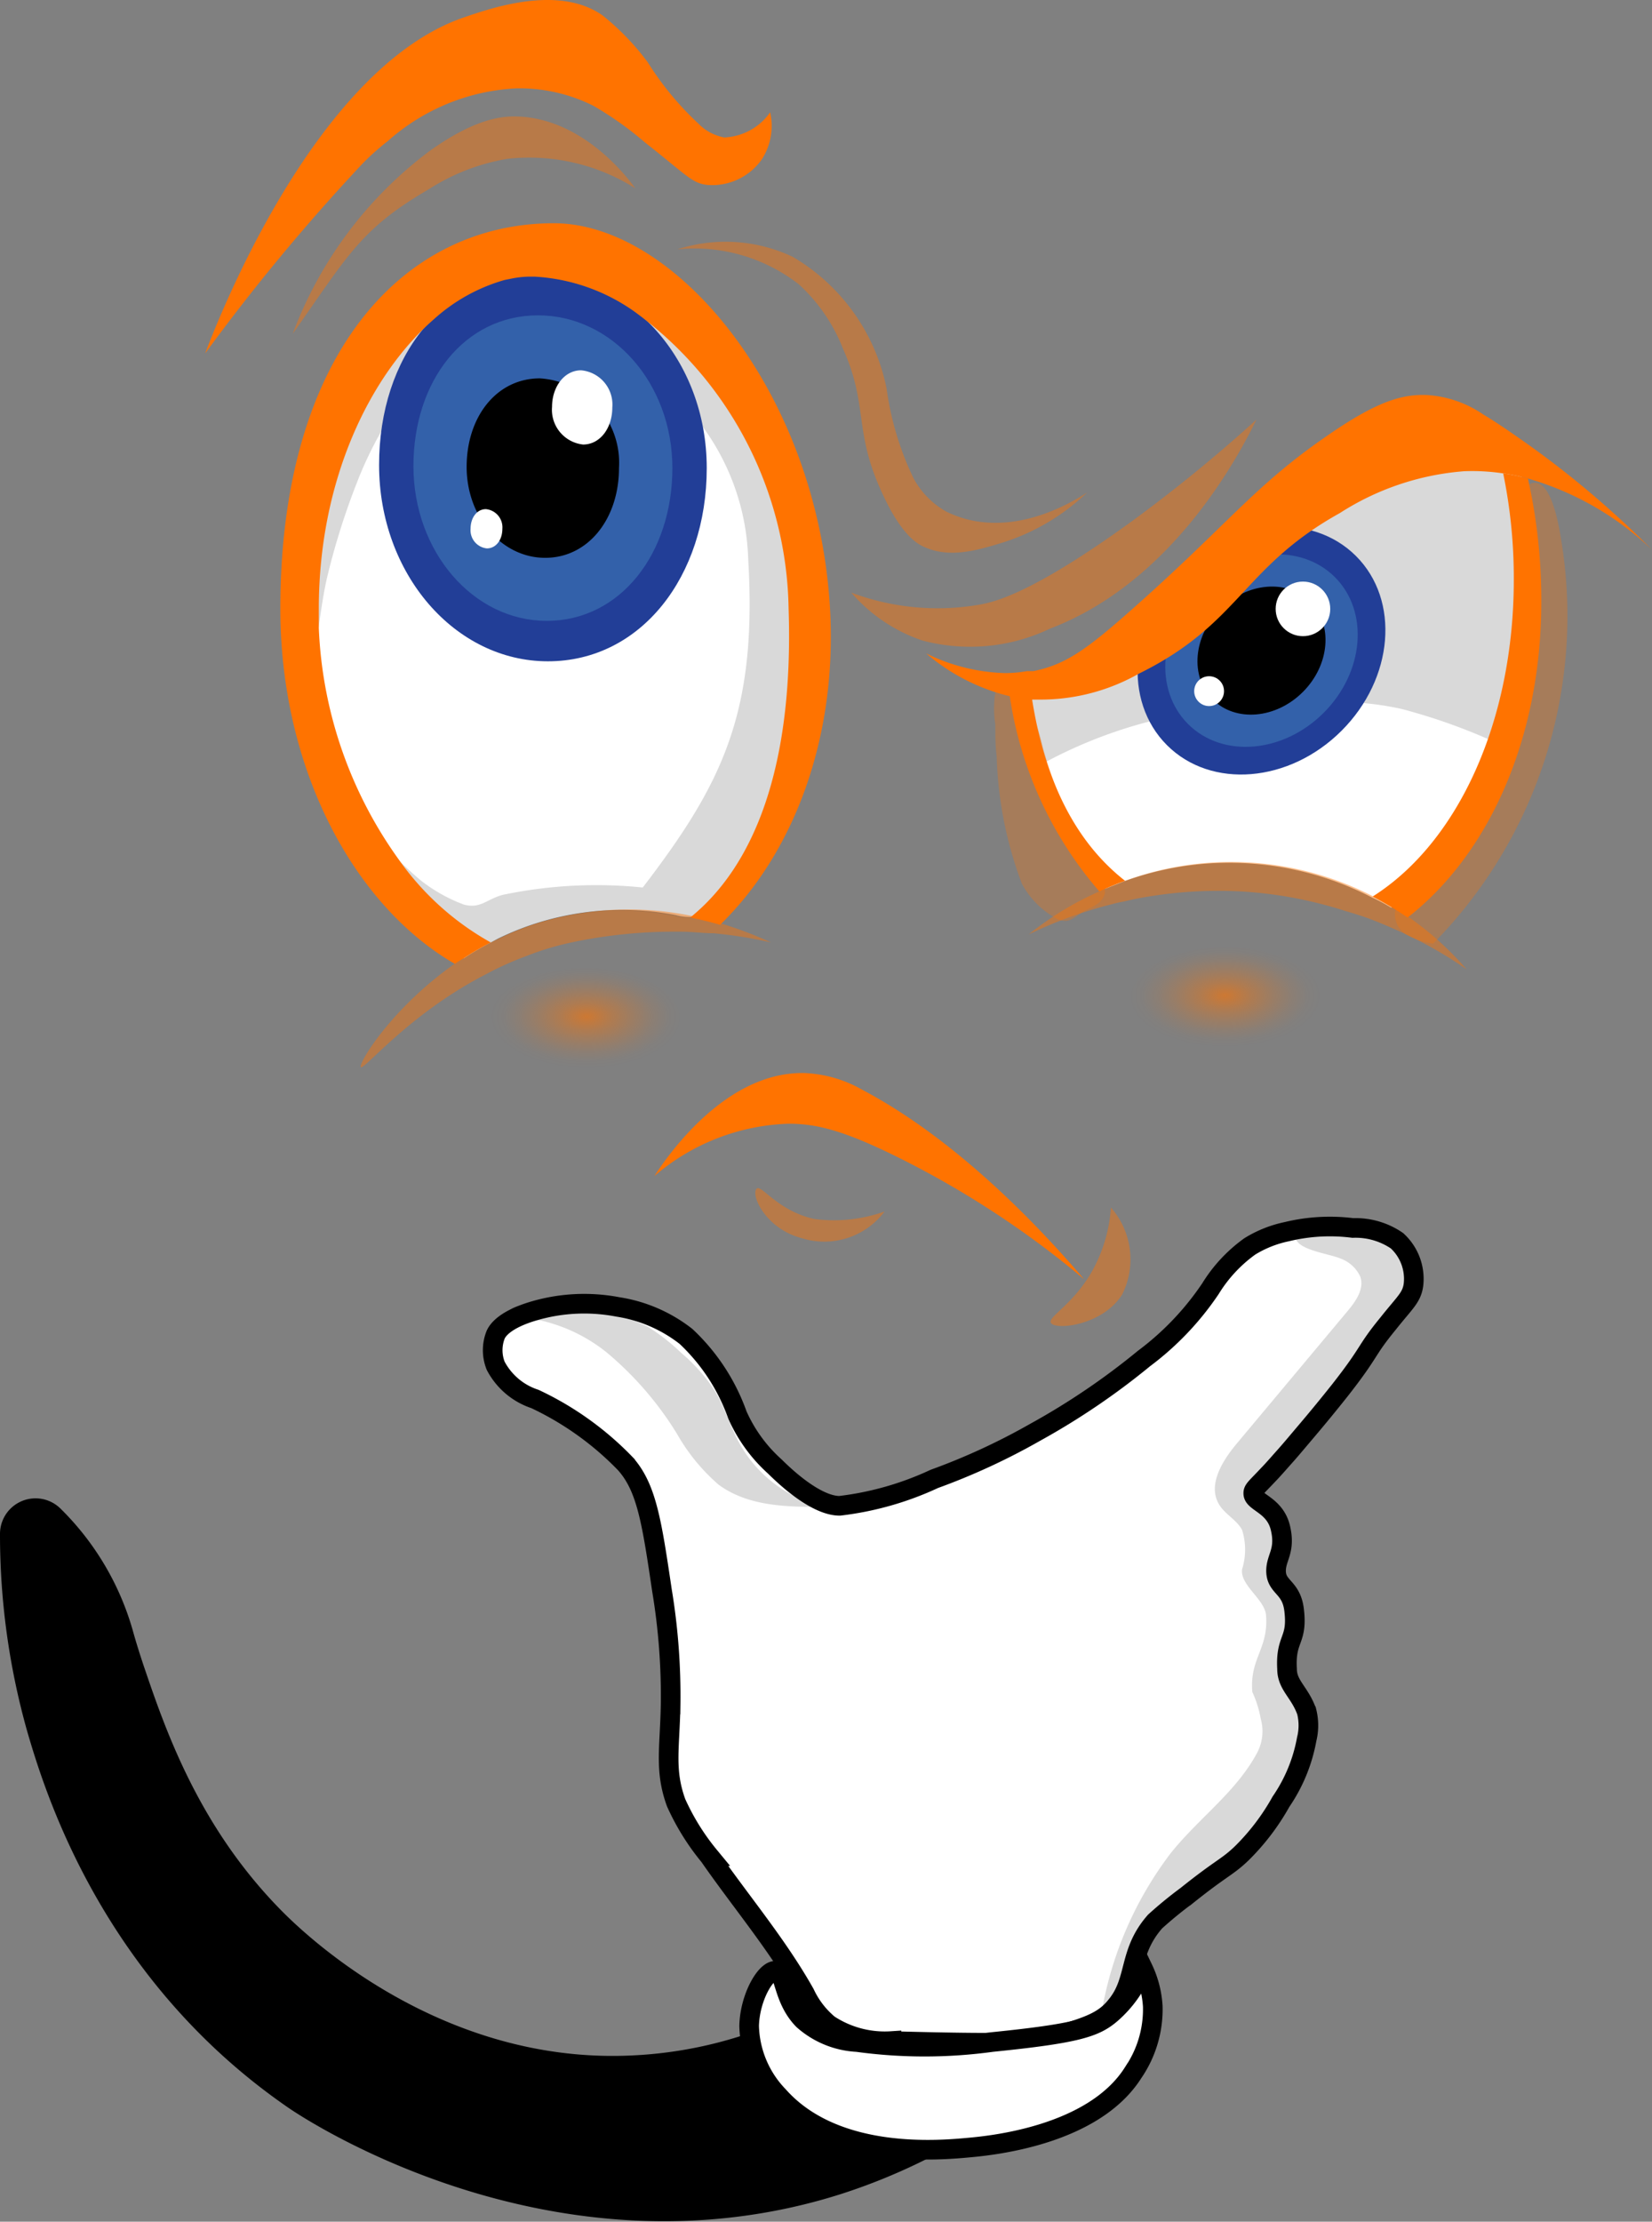 <svg xmlns="http://www.w3.org/2000/svg" xmlns:xlink="http://www.w3.org/1999/xlink" viewBox="0 0 84.15 113.15"><rect x="0" y="0" width="84.15" height="113.15" fill="#808080" stroke="none"/><defs><style>.cls-1,.cls-2,.cls-9{fill:#ff7300;}.cls-2{opacity:0.44;}.cls-11,.cls-3{fill:#fff;}.cls-4{opacity:0.15;}.cls-5{fill:#223e97;}.cls-6{fill:#3361aa;}.cls-7{fill:url(#radial-gradient);}.cls-8{fill:url(#radial-gradient-2);}.cls-9{opacity:0.3;}.cls-10{fill:none;}.cls-11{stroke:#000;stroke-miterlimit:10;}</style><radialGradient id="radial-gradient" cx="-16.33" cy="51.84" r="4.44" gradientTransform="translate(47.84 21.19) scale(1.1 0.59)" gradientUnits="userSpaceOnUse"><stop offset="0" stop-color="#ff7300" stop-opacity="0.6"/><stop offset="0.04" stop-color="#ff7300" stop-opacity="0.57"/><stop offset="0.27" stop-color="#ff7300" stop-opacity="0.37"/><stop offset="0.5" stop-color="#ff7300" stop-opacity="0.21"/><stop offset="0.7" stop-color="#ff7300" stop-opacity="0.09"/><stop offset="0.87" stop-color="#ff7300" stop-opacity="0.02"/><stop offset="1" stop-color="#ff7300" stop-opacity="0"/></radialGradient><radialGradient id="radial-gradient-2" cx="13.23" cy="50.77" r="4.44" gradientTransform="translate(47.84 20.75) scale(1.1 0.59)" xlink:href="#radial-gradient"/></defs><g id="Layer_2" data-name="Layer 2"><g id="Layer_2-2" data-name="Layer 2"><g id="Layer_3" data-name="Layer 3"><path d="M0,78.13a1.81,1.81,0,0,1,3.09-1.29l0,0,0,0a14.13,14.13,0,0,1,3.66,6.15c.16.58.35,1.19.56,1.82,1.09,3.21,2.77,8.17,7,12.47,1.07,1.09,7.92,7.8,17.71,7.41a21.47,21.47,0,0,0,5.72-1l13.88,3.56a30.65,30.65,0,0,1-8.81,4.5c-14.59,4.62-27.29-3.83-28.13-4.41-9.45-6.51-12.38-16-13.31-19.22A36.9,36.9,0,0,1,0,78.13Z"/><path class="cls-1" d="M10.45,18a102.6,102.6,0,0,1,8-9.65,12.74,12.74,0,0,1,1.31-1.17A10.63,10.63,0,0,1,26.3,4.5a8.41,8.41,0,0,1,3.93.89,17.37,17.37,0,0,1,2.63,1.87C35,8.94,35.25,9.34,36.05,9.42a3.09,3.09,0,0,0,2.76-1.31,3.14,3.14,0,0,0,.42-2.39A3,3,0,0,1,36.89,7a2.45,2.45,0,0,1-1.31-.7A15.46,15.46,0,0,1,33,3.18,12.82,12.82,0,0,0,30.7.79c-2.22-1.57-5.62-.4-7.08.1C15.91,3.54,10.93,16.75,10.45,18Z"/><path class="cls-2" d="M14.91,17a20.63,20.63,0,0,1,7-9.33c2.18-1.55,3.49-1.73,4.26-1.74,3.44,0,5.79,3.1,6.19,3.66a10.12,10.12,0,0,0-6.52-1.5,10.68,10.68,0,0,0-4,1.55C18.37,11.66,17.73,13,14.91,17Z"/><path class="cls-2" d="M34.5,12.7a8.66,8.66,0,0,1,6.19,1.78,8.76,8.76,0,0,1,2.25,3.28c1.31,2.91.52,4.19,2,7.36.94,2.07,1.74,2.53,2,2.67,1.34.69,2.83.24,4.08-.14a11,11,0,0,0,4.36-2.57c-1,.65-3.62,2.12-6.33,1.31a6,6,0,0,1-.84-.33,4.27,4.27,0,0,1-1.69-1.73,15.33,15.33,0,0,1-1.36-4.55,10.08,10.08,0,0,0-4.78-6.7A8,8,0,0,0,34.5,12.7Z"/><path class="cls-3" d="M41.07,31.28q0,.91-.06,1.8v0c-.38,5.65-2.5,10.56-5.58,13.61h0a2.61,2.61,0,0,1-1-.08,14.37,14.37,0,0,0-9.08,1.2L25,48a13.48,13.48,0,0,0-1.38.81c-4.92-2.65-8.43-9.5-8.43-17.53a25.69,25.69,0,0,1,1.55-8.88,0,0,0,0,1,0,0,18.88,18.88,0,0,1,3-5.37,10.85,10.85,0,0,1,8.34-4.41C35.27,12.59,41.07,21,41.07,31.28Z"/><path class="cls-4" d="M40.79,39.68a15.84,15.84,0,0,1-2.31,4.47,6.56,6.56,0,0,1-2,2.21,3.45,3.45,0,0,1-1,.36h-.06a2.61,2.61,0,0,1-1-.08,14.37,14.37,0,0,0-9.08,1.2L25,48a1.63,1.63,0,0,1-1.49.11A4.84,4.84,0,0,1,20.93,46a20.42,20.42,0,0,1-2-3.67,16.11,16.11,0,0,0,1.38,1.48l0,0c.37.37.75.72,1.15,1.05a8.13,8.13,0,0,0,2.17,1.21c.86.23,1.17-.29,2-.5a23.22,23.22,0,0,1,7.11-.37c4.09-5.33,5.84-8.95,5.37-16.77a12,12,0,0,0-2.37-6.77,9.73,9.73,0,0,0-1.2-1.31,6.79,6.79,0,0,0-1.66-1.11A14,14,0,0,0,28.06,18a10.23,10.23,0,0,0-5.1.52,5.68,5.68,0,0,0-.55.28,8.51,8.51,0,0,0-3,3.19,19,19,0,0,0-1.21,2.54,36.37,36.37,0,0,0-1.49,4.68c-.22.88-.34,1.8-.48,2.71v0a19,19,0,0,1-.39,1.88c-.42-.46-.19-1.47-.18-2,0-.94.09-1.88.16-2.81.14-1.79.36-3.58.66-5.35q.11-.63.24-1.26a0,0,0,0,1,0,0,10.66,10.66,0,0,1,1-3,8.82,8.82,0,0,1,2-2.39,16.85,16.85,0,0,1,2.86-2,11.13,11.13,0,0,1,3.94-1.5c3.21-.42,6.3,1.54,8.45,4,3.76,4.23,5.51,9.89,6,15.58v0c.08,1,.12,1.92.13,2.87A13.17,13.17,0,0,1,40.79,39.68Z"/><path class="cls-5" d="M36,23.84c0,5.51-3.35,9.84-8.09,9.84s-8.6-4.46-8.6-10S22.6,14,27.34,14,36,18.34,36,23.84Z"/><path class="cls-6" d="M34.25,23.84c0,4.35-2.65,7.78-6.4,7.78s-6.79-3.53-6.79-7.88,2.6-7.68,6.35-7.68S34.25,19.49,34.25,23.84Z"/><path d="M31.53,23.84c0,2.56-1.55,4.57-3.76,4.57s-4-2.07-4-4.63,1.53-4.51,3.73-4.51A4.31,4.31,0,0,1,31.53,23.84Z"/><path class="cls-3" d="M25.59,26.93c0,.56-.32,1-.79,1a.93.93,0,0,1-.83-1c0-.56.32-1,.78-1A.93.93,0,0,1,25.59,26.93Z"/><path class="cls-3" d="M31.19,20.75c0,1.05-.62,1.89-1.49,1.89a1.78,1.78,0,0,1-1.58-1.92c0-1,.61-1.86,1.48-1.86A1.75,1.75,0,0,1,31.19,20.75Z"/><path class="cls-1" d="M42.28,31c-.63-11-7.85-19.63-14.07-19.63-7.71,0-13.93,6.72-13.93,19.63,0,8.18,3.76,15.13,8.89,18.09a4.08,4.08,0,0,1,.44-.28A13.48,13.48,0,0,1,25,48a14.15,14.15,0,0,1-4.67-4.2l0,0A21.7,21.7,0,0,1,16.24,32v0c0-.33,0-.68,0-1,0-6.6,2.63-11.92,5.86-14.74l0,0a9.07,9.07,0,0,1,3.6-2l.35-.07a4.93,4.93,0,0,1,.85-.1h.34a9.72,9.72,0,0,1,5.05,1.76l0,0a19.08,19.08,0,0,1,7.88,15.15c.27,8.14-1.8,13.13-5,15.72l.19.05h0q.71.15,1.32.33C40.38,43.51,42.66,37.66,42.28,31Z"/><path class="cls-2" d="M39.28,48a22.55,22.55,0,0,0-2.94-.47c-.53,0-1.09-.08-1.67-.08h-.45A25.22,25.22,0,0,0,29.1,48a14.48,14.48,0,0,0-2.26.68h0a17,17,0,0,0-1.73.75l-.59.31c-3.77,2-6,4.79-6.14,4.61s1.55-3,4.8-5.28a4.08,4.08,0,0,1,.44-.28A13.48,13.48,0,0,1,25,48l.33-.16a14.37,14.37,0,0,1,9.08-1.2,2.61,2.61,0,0,0,1,.08h.06q.71.15,1.32.33A20.54,20.54,0,0,1,39.28,48Z"/><path class="cls-2" d="M35.46,46.72h0a2.61,2.61,0,0,1-1-.08,14.37,14.37,0,0,0-9.08,1.2,13,13,0,0,1,2.33-.92,15.82,15.82,0,0,1,7.59-.26l.19.05Z"/><ellipse class="cls-7" cx="29.81" cy="51.84" rx="4.83" ry="2.53"/><path class="cls-1" d="M33.33,59.9a11,11,0,0,1,6.84-2.67c1.39,0,2.78.32,5.63,1.74a47.81,47.81,0,0,1,9.42,6.18C52.79,62.3,48.65,58,43.92,55.5A6.47,6.47,0,0,0,41,54.65C37,54.55,34.05,58.79,33.33,59.9Z"/><path class="cls-2" d="M53.53,67.37c-.16-.3,1.09-.9,2.06-2.56a7.75,7.75,0,0,0,1-3.31,4,4,0,0,1,.57,4.43C56.16,67.52,53.74,67.76,53.53,67.37Z"/><path class="cls-2" d="M38.54,60.54c.24-.24,1.05,1.12,2.93,1.54a7.65,7.65,0,0,0,3.59-.38,3.84,3.84,0,0,1-4.22,1.36C39,62.58,38.23,60.86,38.54,60.54Z"/><path class="cls-2" d="M43.36,30.18a12.51,12.51,0,0,0,6.56.61c.76-.14,2.66-.57,7.69-4.21A77.76,77.76,0,0,0,64,21.37c-.93,1.9-4.29,8.27-10.5,10.64a9.45,9.45,0,0,1-6.52.61A8.3,8.3,0,0,1,43.36,30.18Z"/><path class="cls-3" d="M77.53,34.45a19.88,19.88,0,0,1-3.1,7.78,14.65,14.65,0,0,1-3.56,4c-.3-.18-.62-.36-1-.53a15.81,15.81,0,0,0-6.14-1.72,15.64,15.64,0,0,0-6.51.92l-.91.36a13.28,13.28,0,0,1-2.79-4.3,15.53,15.53,0,0,1-1.82-5.86c-.21-1.31,2-.47,4.68-2A31.9,31.9,0,0,0,60,30.19c1.56-1.29,2.41-2,3.18-2.58a25.16,25.16,0,0,1,6.14-3.84c1.5-.6,5.7-2.26,7.6-.47.76.71.84,2,1,4.45A24.39,24.39,0,0,1,77.53,34.45Z"/><ellipse class="cls-8" cx="62.44" cy="50.77" rx="4.83" ry="2.53"/><path class="cls-9" d="M52.05,45a4.35,4.35,0,0,0,1.82,1.81c.69.3.88-.21,1.57-.52.35-.16.75-.38.84-.79a1.51,1.51,0,0,0-.35-1.08,23.85,23.85,0,0,1-2.8-6.33,9.62,9.62,0,0,0-.7-2.06c-.28-.51-1.33-1.77-1.73-.75a5.11,5.11,0,0,0,0,1.61c0,.55,0,1.1.07,1.65A19.91,19.91,0,0,0,52.05,45Z"/><path class="cls-9" d="M79.55,27.66A23.77,23.77,0,0,1,73,48.06a3.6,3.6,0,0,1-1.33-.44,1.22,1.22,0,0,1-.61-1.18,2.08,2.08,0,0,1,.87-1.08,15.91,15.91,0,0,0,3.59-5.1,28.65,28.65,0,0,0,2.1-4.66,18.09,18.09,0,0,0,.74-5.37c0-1.88-.41-3.71-.46-5.57C79.05,24.09,79.45,27.06,79.55,27.66Z"/><path class="cls-4" d="M52.72,39.11a23.81,23.81,0,0,1,9.37-3c3.09-.31,6.29-.68,9.32,0A30,30,0,0,1,76.59,38c.41-4,1.33-9,1-13.06a1.52,1.52,0,0,0-.27-.9,1.54,1.54,0,0,0-1.15-.35,25.22,25.22,0,0,0-3.89.14c-3.8.54-7.13,2.76-10.18,5.08-1.58,1.21-3.14,2.46-4.8,3.58A25.8,25.8,0,0,1,54.77,34c-.45.23-.9.45-1.36.65s-1.2.52-1.2,1a9.07,9.07,0,0,0,.32,1.6A14.78,14.78,0,0,1,52.72,39.11Z"/><path class="cls-1" d="M77.83,24.37a9.68,9.68,0,0,0-1.26-.26,26.41,26.41,0,0,1,.54,5.42c0,7.17-2.82,13.37-7.19,16.13a16.42,16.42,0,0,1,1.78,1.07c4.1-3.19,6.81-9.07,6.81-16.07A28.34,28.34,0,0,0,77.83,24.37ZM52.57,35.6a9.71,9.71,0,0,1-1.14-.18A19.57,19.57,0,0,0,56,45.4c.41-.19.84-.37,1.31-.54C54.93,43,53.26,40,52.57,35.6Z"/><path class="cls-2" d="M74.71,49.37a21.45,21.45,0,0,0-3.77-2.09c-.35-.16-.72-.31-1.11-.46s-.84-.29-1.29-.42a21.29,21.29,0,0,0-5.33-1,22,22,0,0,0-4.7.26c-.45.07-.88.16-1.29.26a5.43,5.43,0,0,0-.58.13,22,22,0,0,0-4.24,1.54A16,16,0,0,1,56,45.4l.4-.18.91-.36a15.64,15.64,0,0,1,6.51-.92,15.81,15.81,0,0,1,6.14,1.72c.33.17.65.35,1,.53s.57.36.83.54A16.15,16.15,0,0,1,74.71,49.37Z"/><ellipse class="cls-5" cx="64.25" cy="33.13" rx="6.81" ry="5.77" transform="translate(-4.6 55.14) rotate(-45)"/><ellipse class="cls-6" cx="64.25" cy="33.13" rx="5.29" ry="4.48" transform="translate(-4.6 55.14) rotate(-45)"/><ellipse cx="64.25" cy="33.13" rx="3.52" ry="2.98" transform="translate(-4.6 55.14) rotate(-45)"/><circle class="cls-3" cx="66.37" cy="31.01" r="1.39"/><circle class="cls-3" cx="61.59" cy="35.2" r="0.76"/><path class="cls-1" d="M84.15,28a15.29,15.29,0,0,0-6.32-3.63,9.68,9.68,0,0,0-1.26-.26,10.48,10.48,0,0,0-2-.11,13.63,13.63,0,0,0-6.32,2.13c-5,2.78-5.06,5.63-10.24,8.18A10.14,10.14,0,0,1,53,35.63l-.46,0a9.71,9.71,0,0,1-1.14-.18,10.23,10.23,0,0,1-4.22-2.17,9.67,9.67,0,0,0,4,1,6.32,6.32,0,0,0,1.13-.1l.33,0c1.65-.33,2.75-1.13,5.07-3.19,4.83-4.28,6.15-6.21,9.81-8.74,2.54-1.77,3.86-2.19,5.19-2.13a5.7,5.7,0,0,1,2.86,1c.44.26.94.59,1.53,1l.36.25A48.54,48.54,0,0,1,84.15,28Z"/><path class="cls-10" d="M51.81,45c.29.66,1.3,2.12,1.92,1.81s.94-.21,1.66-.52"/><path class="cls-11" d="M41,101.53c-1.4-2.49-3.26-4.68-4.87-7a12,12,0,0,1-1.69-2.72c-.6-1.65-.32-2.77-.28-5A32.77,32.77,0,0,0,33.72,81c-.52-3.5-.78-5.25-1.88-6.47a15.63,15.63,0,0,0-4.59-3.28,3.49,3.49,0,0,1-2-1.69,2.14,2.14,0,0,1,0-1.59c.08-.17.4-.76,2-1.22a9.1,9.1,0,0,1,4.22-.19,7.48,7.48,0,0,1,3.47,1.5,10.11,10.11,0,0,1,2.62,4,7.74,7.74,0,0,0,1.91,2.63c1.14,1.13,2.38,2,3.3,2a15.76,15.76,0,0,0,4.82-1.37,33.38,33.38,0,0,0,5.15-2.38,36.4,36.4,0,0,0,5.53-3.75,14.59,14.59,0,0,0,3.39-3.56,7.44,7.44,0,0,1,2-2.15,5.84,5.84,0,0,1,1.88-.75,9.3,9.3,0,0,1,3.37-.19,3.73,3.73,0,0,1,2.25.65A2.63,2.63,0,0,1,72,65.43c-.09.66-.43.89-1.31,2-1.17,1.43-.84,1.34-2.44,3.38-.58.73-1.08,1.34-1.69,2.06s-.79.94-1.12,1.31-.56.64-.85.94c-.6.64-.76.74-.75.94,0,.46,1.1.58,1.38,1.75S65,79.31,65,80c0,.86.78.8.92,2,.19,1.6-.45,1.4-.36,3,0,.83.65,1.18,1,2.17a2.91,2.91,0,0,1,0,1.41,8.21,8.21,0,0,1-1.31,3.18,11.63,11.63,0,0,1-2,2.63c-.75.72-1,.71-2.81,2.16a20.61,20.61,0,0,0-1.6,1.31c-1.41,1.6-.9,3-2,4.31-.65.82-1.53,1.08-3.28,1.59-.78.24-1.5.37-8.15.19a5.19,5.19,0,0,1-3.19-.84A4.54,4.54,0,0,1,41,101.53Z"/><path class="cls-11" d="M39.53,100.37c-.53-.05-1.34,1.38-1.37,2.81a5.32,5.32,0,0,0,1.5,3.57c2.91,3.27,8.25,2.76,9.75,2.62,1.07-.1,6.28-.6,8.31-3.81a5.7,5.7,0,0,0,1-3.38,5.18,5.18,0,0,0-.5-1.93,5.87,5.87,0,0,1-1.63,2.31c-.81.69-1.7,1-6.06,1.44a25.24,25.24,0,0,1-6.87,0,4.48,4.48,0,0,1-2.75-1.13C39.87,101.8,40,100.42,39.53,100.37Z"/><path class="cls-4" d="M68.29,64.1a1.76,1.76,0,0,1,1,.92c.22.63-.24,1.27-.67,1.78l-5.58,6.67c-.76.9-1.56,2.16-.93,3.17.3.49.89.77,1.16,1.28a3.34,3.34,0,0,1,0,2c-.11.82,1.16,1.53,1.22,2.35.13,1.71-.84,2.18-.7,3.9a5.53,5.53,0,0,1,.43,1.37,2.34,2.34,0,0,1-.19,1.74c-1.08,2-2.9,3.25-4.38,5.08a18.53,18.53,0,0,0-3.55,8.22c.05-.49.81-.8,1.94-3.44a5.11,5.11,0,0,1,2.31-2.48A12.64,12.64,0,0,0,64.19,93a9.34,9.34,0,0,0,2-3.66,9.17,9.17,0,0,0-.06-3.09l-.91-6.77a6.66,6.66,0,0,0-.71-2.56,2.41,2.41,0,0,1-.43-.9,1.81,1.81,0,0,1,.7-1.35A61.89,61.89,0,0,0,72,65.55a3.36,3.36,0,0,0-3-2.86,5.69,5.69,0,0,0-3,.35C66.09,63.67,67.73,63.85,68.29,64.1Z"/><path class="cls-4" d="M30.88,68.86a16.91,16.91,0,0,1,3.62,4.19,9.81,9.81,0,0,0,2.1,2.56c1.51,1.12,3.54,1.15,5.42,1.13a6.53,6.53,0,0,1-4.34-3.21c-.5-.9-.77-1.91-1.32-2.78a8.89,8.89,0,0,0-1.64-1.83A10.49,10.49,0,0,0,33,67.57a11.38,11.38,0,0,0-5.69-1.13c-.28,0-1.45,0-1.35.43s1.34.33,1.63.39A8.35,8.35,0,0,1,30.88,68.86Z"/></g></g></g></svg>